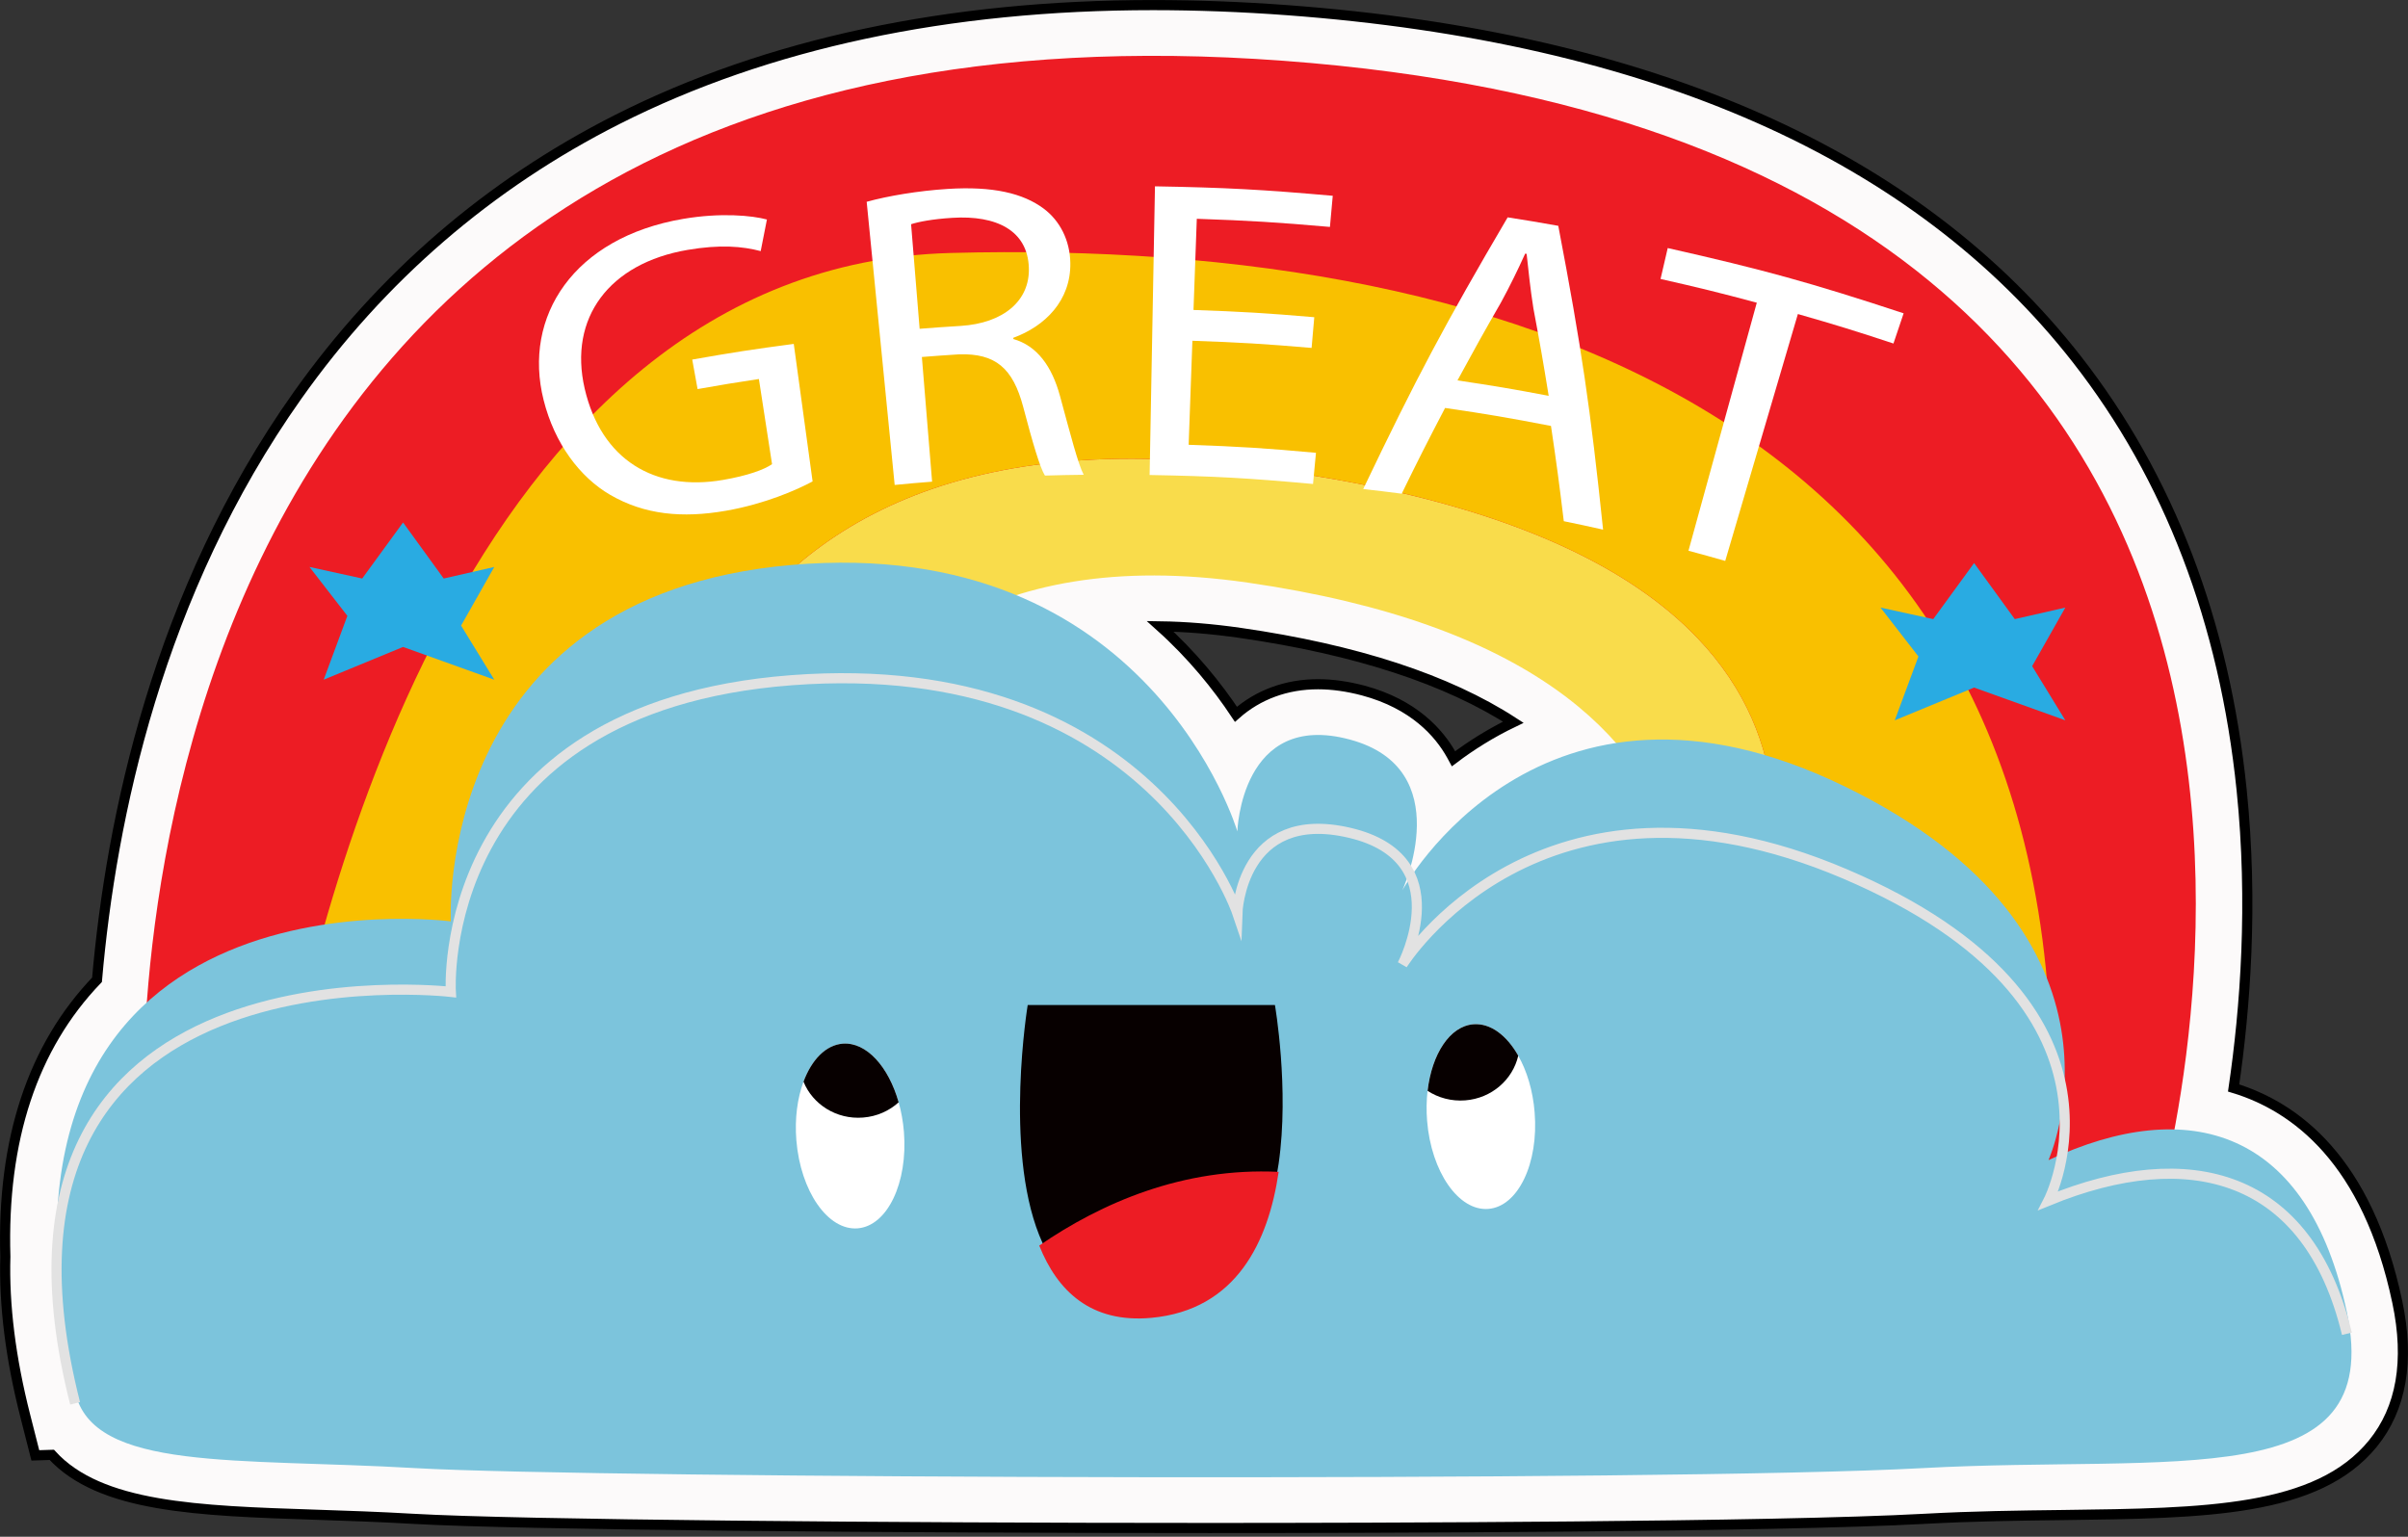 <svg width="94" height="60" viewBox="0 0 94 60" fill="none" xmlns="http://www.w3.org/2000/svg">
<rect x="0" y="0" width="94" height="60" fill="#333333" stroke="none"/>
<path d="M93.583 50.838C92.417 45.3 89.607 43.211 87.193 42.478C87.649 39.373 87.96 35.264 87.505 30.833C86.832 24.284 84.669 18.63 81.076 14.031C74.831 6.037 64.46 1.451 50.249 0.397C48.467 0.265 46.707 0.199 45.018 0.199C37.001 0.199 29.966 1.699 24.108 4.659C19.088 7.196 14.884 10.824 11.613 15.44C6.16 23.137 4.334 31.96 3.787 38.254C1.275 40.87 0.073 44.502 0.209 49.064C0.153 50.944 0.414 53.034 0.985 55.273L1.379 56.823L2.022 56.802C3.904 58.86 7.7 58.987 12.328 59.14C13.543 59.181 14.8 59.222 16.112 59.299C20.186 59.536 34.841 59.658 47.211 59.658C53.637 59.658 69.218 59.624 75.143 59.299C77.013 59.196 78.812 59.173 80.552 59.152C86.088 59.082 90.459 59.027 92.63 56.361C93.745 54.989 94.067 53.132 93.583 50.838ZM48.247 27.888C47.514 26.784 46.545 25.581 45.289 24.454C46.279 24.468 47.327 24.554 48.412 24.71C52.935 25.361 56.506 26.531 59.074 28.198C58.198 28.619 57.42 29.111 56.74 29.625C56.713 29.575 56.686 29.524 56.658 29.475C56.181 28.621 55.196 27.492 53.217 26.961C52.605 26.799 52.013 26.715 51.456 26.715C50.212 26.713 49.111 27.126 48.247 27.888Z" fill="#FCFAFA" stroke="black" stroke-width="0.395" stroke-miterlimit="10"/>
<path d="M74.903 49.853C74.869 50.481 74.808 51.077 74.723 51.649L64.449 49.621L65.272 42.329C65.436 40.351 70.908 25.951 48.704 22.747C27.951 19.755 29.067 41.868 29.067 41.868C27.996 47.617 21.634 48.681 17.21 48.703C18.291 41.177 23.193 14.945 39.141 14.436C57.763 13.838 76.438 21.359 74.903 49.853Z" fill="#F9DC4B"/>
<path d="M84.012 47.794L79.749 47.091L67.437 45.062L68.423 37.77C68.619 35.793 75.177 21.393 48.566 18.189C23.697 15.197 25.035 37.31 25.035 37.31C23.751 43.059 16.126 44.122 10.826 44.144C7.862 44.158 5.626 43.846 5.626 43.846C5.626 43.846 2.971 -1.12 50.098 2.373C97.223 5.868 84.012 47.794 84.012 47.794Z" fill="#ED1C24"/>
<path d="M79.964 45.295C79.924 45.922 79.852 46.518 79.749 47.091L67.437 45.062L68.423 37.77C68.619 35.793 75.177 21.393 48.566 18.188C23.697 15.197 25.035 37.31 25.035 37.31C23.751 43.058 16.126 44.122 10.826 44.144C12.12 36.618 17.994 10.386 37.106 9.877C59.425 9.28 81.805 16.8 79.964 45.295Z" fill="#F9C000"/>
<path d="M2.933 54.348C3.628 57.463 9.239 56.915 16.23 57.321C23.219 57.725 65.162 57.861 75.03 57.321C84.899 56.781 93.123 58.402 91.615 51.24C90.109 44.081 85.448 42.729 79.965 45.296C79.965 45.296 83.94 36.515 72.015 30.706C60.089 24.895 54.744 34.758 54.744 34.758C54.744 34.758 56.937 30.012 52.688 28.873C48.439 27.732 48.302 32.461 48.302 32.461C48.302 32.461 44.876 20.843 30.894 22.058C16.914 23.274 17.598 35.973 17.598 35.973C17.598 35.973 -1.727 33.407 2.933 54.348Z" fill="#7CC4DC"/>
<path d="M91.615 52.074C90.109 45.814 85.448 44.632 79.965 46.877C79.965 46.877 83.94 39.199 72.015 34.118C60.089 29.038 54.744 37.661 54.744 37.661C54.744 37.661 56.937 33.514 52.688 32.516C48.439 31.518 48.302 35.654 48.302 35.654C48.302 35.654 44.876 25.495 30.894 26.558C16.914 27.623 17.598 38.726 17.598 38.726C17.598 38.726 -1.728 36.482 2.932 54.791" stroke="#E2E2E2" stroke-width="0.395" stroke-miterlimit="10"/>
<path d="M35.286 44.19C35.446 46.181 34.638 47.868 33.478 47.959C32.317 48.05 31.248 46.509 31.087 44.518C31.019 43.666 31.128 42.873 31.366 42.234C31.685 41.377 32.233 40.803 32.897 40.749C33.82 40.679 34.685 41.641 35.081 43.038C35.182 43.397 35.252 43.782 35.286 44.19Z" fill="white"/>
<path d="M35.08 43.038C34.715 43.37 34.231 43.592 33.689 43.633C32.654 43.715 31.726 43.121 31.366 42.233C31.685 41.376 32.233 40.802 32.897 40.748C33.82 40.679 34.685 41.641 35.08 43.038Z" fill="#070000"/>
<path d="M55.709 43.758C55.869 45.749 56.937 47.29 58.098 47.2C59.258 47.11 60.069 45.423 59.907 43.431C59.839 42.578 59.605 41.812 59.266 41.218C58.816 40.422 58.181 39.94 57.517 39.99C56.594 40.064 55.894 41.148 55.726 42.59C55.685 42.96 55.677 43.352 55.709 43.758Z" fill="white"/>
<path d="M55.728 42.59C56.144 42.861 56.656 43.004 57.198 42.962C58.233 42.881 59.053 42.15 59.267 41.218C58.817 40.422 58.183 39.941 57.518 39.991C56.596 40.064 55.896 41.148 55.728 42.59Z" fill="#070000"/>
<path d="M49.914 45.43C49.519 48.136 48.277 50.984 44.943 51.292C42.585 51.508 41.273 49.997 40.568 48.227C39.2 44.797 40.118 39.24 40.118 39.24H49.769C49.769 39.24 50.336 42.508 49.914 45.43Z" fill="#070000"/>
<path d="M49.914 45.753C49.519 48.459 48.277 51.146 44.943 51.453C42.585 51.67 41.274 50.401 40.568 48.631C42.997 46.964 46.176 45.575 49.914 45.753Z" fill="#ED1C24"/>
<path d="M31.721 18.796C31.099 19.131 29.85 19.679 28.335 19.942C26.638 20.237 25.162 20.1 23.821 19.321C22.636 18.632 21.648 17.321 21.22 15.617C20.4 12.355 22.396 9.274 26.667 8.546C28.141 8.295 29.358 8.414 29.938 8.57C29.838 9.063 29.79 9.311 29.695 9.804C28.983 9.616 28.108 9.54 26.84 9.757C23.78 10.278 22.187 12.416 22.824 15.172C23.47 17.959 25.557 19.199 28.223 18.738C29.185 18.572 29.824 18.34 30.138 18.123C29.934 16.793 29.83 16.128 29.625 14.798C28.666 14.943 28.187 15.021 27.231 15.191C27.147 14.73 27.105 14.499 27.022 14.039C28.604 13.76 29.397 13.637 30.986 13.427C31.281 15.573 31.426 16.647 31.721 18.796Z" fill="white"/>
<path d="M33.832 7.879C34.652 7.65 35.86 7.448 36.984 7.377C38.757 7.264 39.937 7.543 40.745 8.147C41.373 8.617 41.767 9.38 41.782 10.265C41.806 11.737 40.792 12.738 39.556 13.189C39.557 13.209 39.557 13.217 39.558 13.237C40.483 13.501 41.063 14.3 41.378 15.459C41.801 17.014 42.08 18.106 42.304 18.537C41.698 18.544 41.396 18.551 40.79 18.568C40.596 18.255 40.312 17.293 39.946 15.901C39.541 14.36 38.852 13.794 37.445 13.834C36.862 13.871 36.57 13.893 35.987 13.938C36.146 15.884 36.227 16.858 36.386 18.806C35.801 18.852 35.509 18.877 34.925 18.934C34.487 14.513 34.269 12.3 33.832 7.879ZM35.899 12.837C36.539 12.786 36.859 12.765 37.499 12.725C39.173 12.62 40.207 11.742 40.163 10.454C40.114 9.001 38.905 8.396 37.173 8.505C36.383 8.554 35.842 8.664 35.566 8.754C35.698 10.387 35.766 11.204 35.899 12.837Z" fill="white"/>
<path d="M51.2 13.584C49.342 13.426 48.412 13.369 46.547 13.305C46.488 14.93 46.46 15.742 46.401 17.366C48.392 17.435 49.387 17.497 51.371 17.679C51.325 18.164 51.302 18.41 51.256 18.896C48.711 18.664 47.433 18.592 44.877 18.546C44.96 14.038 45.003 11.783 45.086 7.275C47.867 7.324 49.257 7.4 52.026 7.644C51.982 8.13 51.96 8.375 51.916 8.86C49.84 8.678 48.8 8.615 46.719 8.542C46.669 9.966 46.641 10.678 46.59 12.102C48.478 12.167 49.422 12.224 51.305 12.385C51.263 12.864 51.243 13.104 51.2 13.584Z" fill="white"/>
<path d="M56.411 15.928C55.715 17.261 55.375 17.93 54.718 19.275C54.117 19.196 53.817 19.163 53.215 19.094C55.272 14.789 56.4 12.663 58.854 8.486C59.645 8.611 60.041 8.675 60.83 8.817C61.737 13.563 62.086 15.943 62.579 20.679C61.966 20.541 61.66 20.476 61.045 20.349C60.865 18.863 60.766 18.117 60.545 16.63C58.898 16.313 58.07 16.17 56.411 15.928ZM60.455 15.454C60.235 14.091 60.116 13.412 59.86 12.048C59.737 11.278 59.669 10.585 59.594 9.911C59.572 9.907 59.561 9.906 59.538 9.902C59.26 10.516 58.939 11.178 58.59 11.815C57.895 13.024 57.557 13.633 56.895 14.852C58.324 15.066 59.036 15.185 60.455 15.454Z" fill="white"/>
<path d="M68.579 11.818C67.082 11.418 66.33 11.233 64.822 10.892C64.934 10.409 64.991 10.168 65.102 9.685C68.824 10.525 70.67 11.032 74.311 12.233C74.152 12.703 74.074 12.942 73.914 13.412C72.43 12.922 71.683 12.69 70.183 12.261C69.048 16.117 68.481 18.044 67.347 21.9C66.773 21.736 66.487 21.658 65.912 21.503C66.979 17.63 67.512 15.692 68.579 11.818Z" fill="white"/>
<path d="M14.139 22.587L15.734 20.399L17.321 22.587L19.294 22.136L17.999 24.425L19.294 26.537L15.734 25.259L12.636 26.537L13.56 24.045L12.081 22.136L14.139 22.587Z" fill="#29ABE2"/>
<path d="M75.467 24.172L77.062 21.984L78.65 24.172L80.623 23.722L79.328 26.009L80.623 28.123L77.062 26.845L73.965 28.123L74.889 25.631L73.409 23.722L75.467 24.172Z" fill="#29ABE2"/>
</svg>
